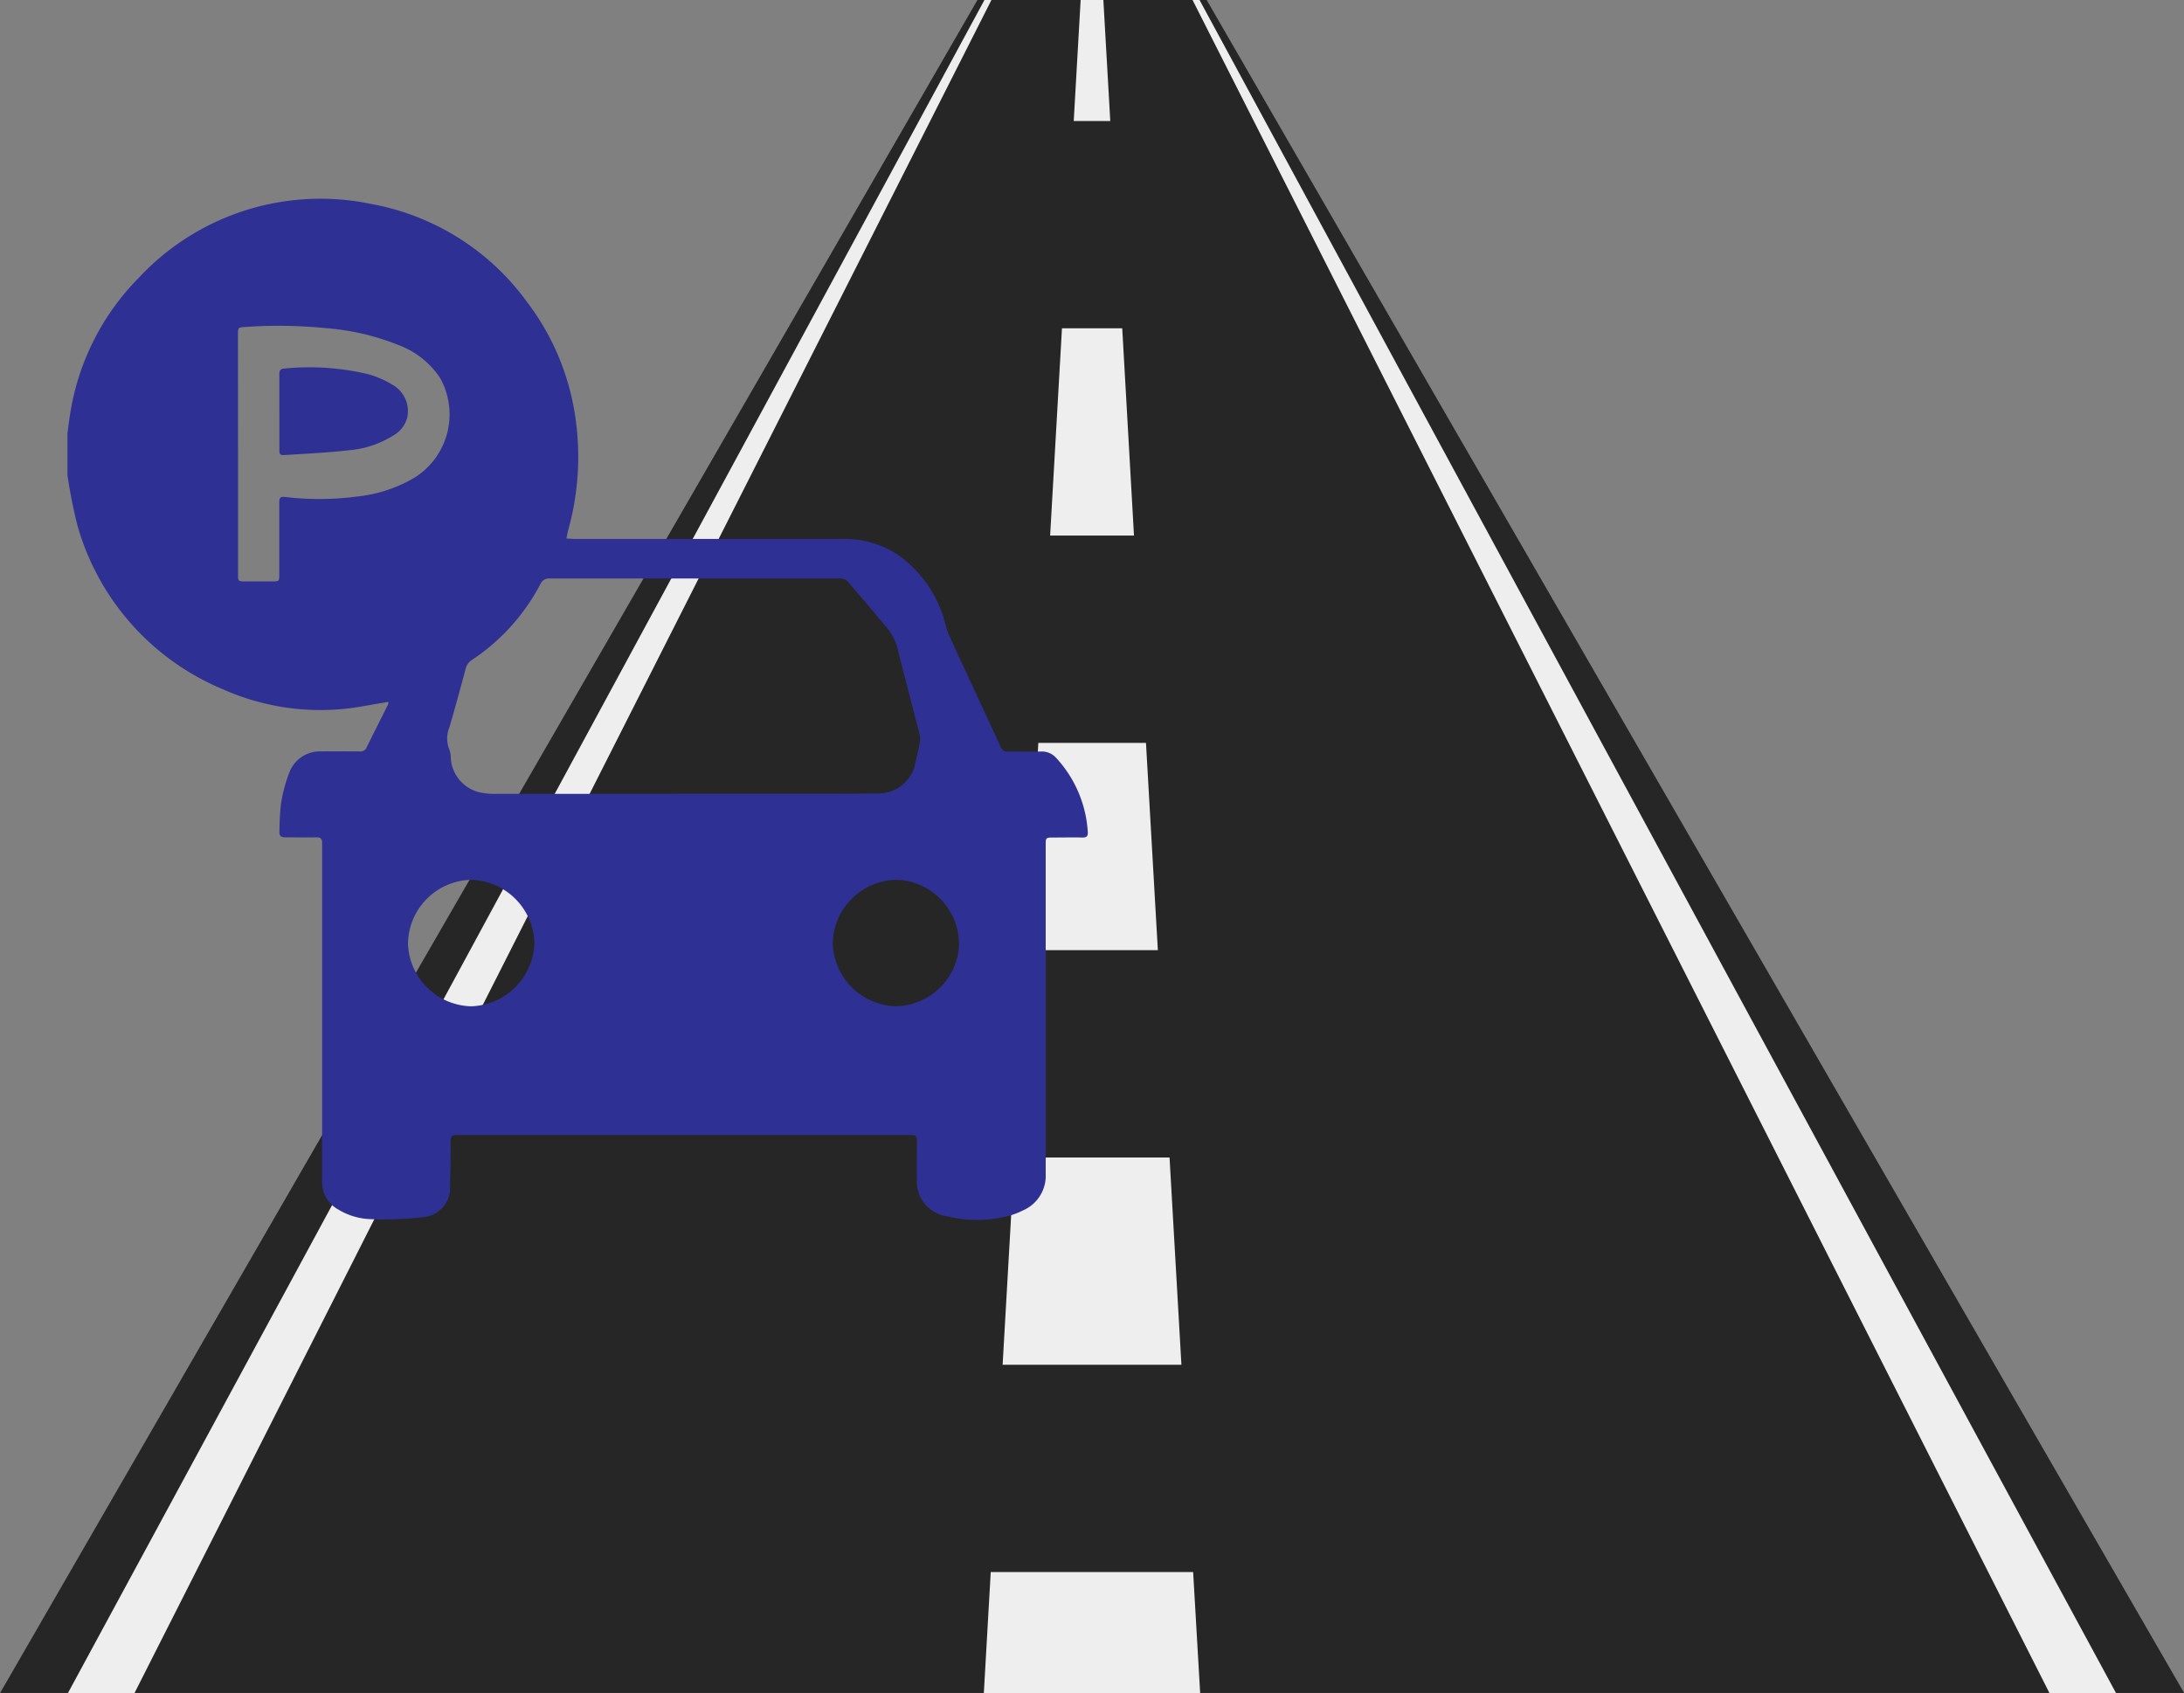 <svg xmlns="http://www.w3.org/2000/svg" width="57.191" height="44.336" viewBox="0 0 57.191 44.336">
  <rect x="0" y="0" width="57.191" height="44.336" fill="#808080" stroke="none"/>
  <g id="on-road-parking-bay" transform="translate(0)">
    <g id="Group_276" data-name="Group 276">
      <g id="Group_249" data-name="Group 249">
        <g id="Group_184" data-name="Group 184">
          <path id="Path_2242" data-name="Path 2242" d="M-397.51,748.4h-6l-25.594,44.336h57.191Z" transform="translate(429.107 -748.403)" fill="#262626"/>
        </g>
        <g id="Group_188" data-name="Group 188" transform="translate(25.763)">
          <g id="Group_185" data-name="Group 185" transform="translate(0 41.167)">
            <path id="Path_2243" data-name="Path 2243" d="M-316.442,922.55h-5.665q.09-1.584.181-3.169h5.3Z" transform="translate(322.107 -919.381)" fill="#eee"/>
          </g>
          <g id="Group_186" data-name="Group 186" transform="translate(0.492 8.597)">
            <path id="Path_2244" data-name="Path 2244" d="M-315.383,811.25h-4.682q.155-2.714.31-5.428h4.061Q-315.538,808.536-315.383,811.25ZM-316,800.393h-3.44q.155-2.714.31-5.428h2.819Q-316.159,797.679-316,800.393Zm-.621-10.857h-2.2q.156-2.714.31-5.428h1.578Q-316.78,786.822-316.625,789.536Z" transform="translate(320.065 -784.108)" fill="#eee"/>
          </g>
          <g id="Group_187" data-name="Group 187" transform="translate(2.354)">
            <path id="Path_2245" data-name="Path 2245" d="M-311.374,751.572h-.957q.091-1.584.181-3.169h.595Q-311.464,749.988-311.374,751.572Z" transform="translate(312.331 -748.403)" fill="#eee"/>
          </g>
        </g>
        <g id="Group_191" data-name="Group 191" transform="translate(1.779)">
          <g id="Group_189" data-name="Group 189">
            <path id="Path_2246" data-name="Path 2246" d="M-419.974,792.739h-1.743l24-44.336h.183Z" transform="translate(421.717 -748.403)" fill="#eee"/>
          </g>
          <g id="Group_190" data-name="Group 190" transform="translate(29.448)">
            <path id="Path_2247" data-name="Path 2247" d="M-275.228,792.739h-1.743L-299.412,748.4h.183Z" transform="translate(299.412 -748.403)" fill="#eee"/>
          </g>
        </g>
      </g>
      <g id="Group_250" data-name="Group 250" transform="translate(1.767 5.215)">
        <path id="Path_2289" data-name="Path 2289" d="M55-913.169v-1.1c.02-.146.036-.293.06-.439a6.484,6.484,0,0,1,1.81-3.633,6.5,6.5,0,0,1,6.071-1.933,6.473,6.473,0,0,1,4.1,2.578,6.506,6.506,0,0,1,1.264,3.052,7.138,7.138,0,0,1-.2,2.94c-.016.059-.025.12-.039.195.084,0,.147.009.211.009h2.465q2.264,0,4.529,0a2.543,2.543,0,0,1,1.464.407,3.156,3.156,0,0,1,1.234,1.748,3.021,3.021,0,0,0,.11.354c.451.98.907,1.957,1.359,2.936a.185.185,0,0,0,.194.123c.282-.005.565.006.846,0a.5.5,0,0,1,.411.165,3.134,3.134,0,0,1,.829,1.939c.009.109-.03.15-.142.147-.257-.006-.515,0-.772,0-.179,0-.188.008-.188.181q0,1.663,0,3.326c0,1.767,0,3.534,0,5.3a.988.988,0,0,1-.6.96,1.838,1.838,0,0,1-.3.121,3.24,3.24,0,0,1-1.687.03.916.916,0,0,1-.785-.971c-.009-.312,0-.624,0-.935,0-.221,0-.221-.223-.22H65.242c-.2,0-.206.009-.209.21,0,.366,0,.732-.017,1.1a.768.768,0,0,1-.73.842,8.758,8.758,0,0,1-1.331.05,1.73,1.73,0,0,1-.861-.251.813.813,0,0,1-.426-.747c0-.233,0-.465,0-.7q0-1.5,0-3,0-1.462,0-2.925c0-.742,0-1.485,0-2.227,0-.107-.034-.151-.145-.149-.272.006-.544,0-.817,0-.113,0-.163-.033-.155-.153a6.949,6.949,0,0,1,.038-.71,3.944,3.944,0,0,1,.223-.84.855.855,0,0,1,.828-.547c.336-.005.673,0,1.01,0a.171.171,0,0,0,.181-.1c.185-.377.376-.752.563-1.128a.289.289,0,0,0,.011-.069c-.225.038-.438.073-.651.111a6.264,6.264,0,0,1-3.688-.443,6.587,6.587,0,0,1-3.8-4.27A12.892,12.892,0,0,1,55-913.169Zm16.143,8.342h2.97c.713,0,1.426,0,2.138-.008a.985.985,0,0,0,.952-.791c.042-.192.088-.384.123-.578a.457.457,0,0,0-.014-.189c-.181-.7-.366-1.407-.546-2.112a1.511,1.511,0,0,0-.268-.621c-.355-.425-.711-.85-1.074-1.268a.285.285,0,0,0-.2-.071q-3.794,0-7.588,0a.248.248,0,0,0-.254.151,5.384,5.384,0,0,1-1.792,1.984.376.376,0,0,0-.164.233c-.138.511-.275,1.022-.425,1.529a.77.77,0,0,0,0,.587.723.723,0,0,1,.037.233.984.984,0,0,0,.745.882,1.715,1.715,0,0,0,.411.041Q68.671-904.824,71.143-904.827Zm-11.677-8.89h0q0,1.574,0,3.148c0,.173.007.18.173.181q.356,0,.713,0c.194,0,.194,0,.194-.2,0-.624,0-1.248,0-1.871,0-.1.018-.155.142-.141a7.583,7.583,0,0,0,1.909-.012,3.711,3.711,0,0,0,1.483-.488,1.955,1.955,0,0,0,.678-2.614,2.237,2.237,0,0,0-1.073-.857,6.417,6.417,0,0,0-1.928-.45,12.536,12.536,0,0,0-2.105-.03c-.18.011-.188.016-.188.2Q59.466-915.283,59.466-913.716Zm6.1,11.144a1.692,1.692,0,0,0-1.649,1.684,1.7,1.7,0,0,0,1.647,1.628,1.708,1.708,0,0,0,1.662-1.664A1.7,1.7,0,0,0,65.568-902.572Zm12.78,1.67a1.689,1.689,0,0,0-1.644-1.671,1.7,1.7,0,0,0-1.662,1.642,1.7,1.7,0,0,0,1.647,1.67A1.689,1.689,0,0,0,78.349-900.9Z" transform="translate(-55 920.398)" fill="#2e3094"/>
        <path id="Path_2290" data-name="Path 2290" d="M241.763-770.73c0-.331,0-.663,0-.994,0-.09.027-.138.123-.144a6.645,6.645,0,0,1,2.208.148,2.472,2.472,0,0,1,.634.277.793.793,0,0,1,.383.862.76.76,0,0,1-.353.458,2.605,2.605,0,0,1-1.17.394c-.548.063-1.1.088-1.653.123-.167.01-.17,0-.171-.175,0-.316,0-.633,0-.949Z" transform="translate(-236.215 776.305)" fill="#2e3094"/>
      </g>
    </g>
  </g>
</svg>
